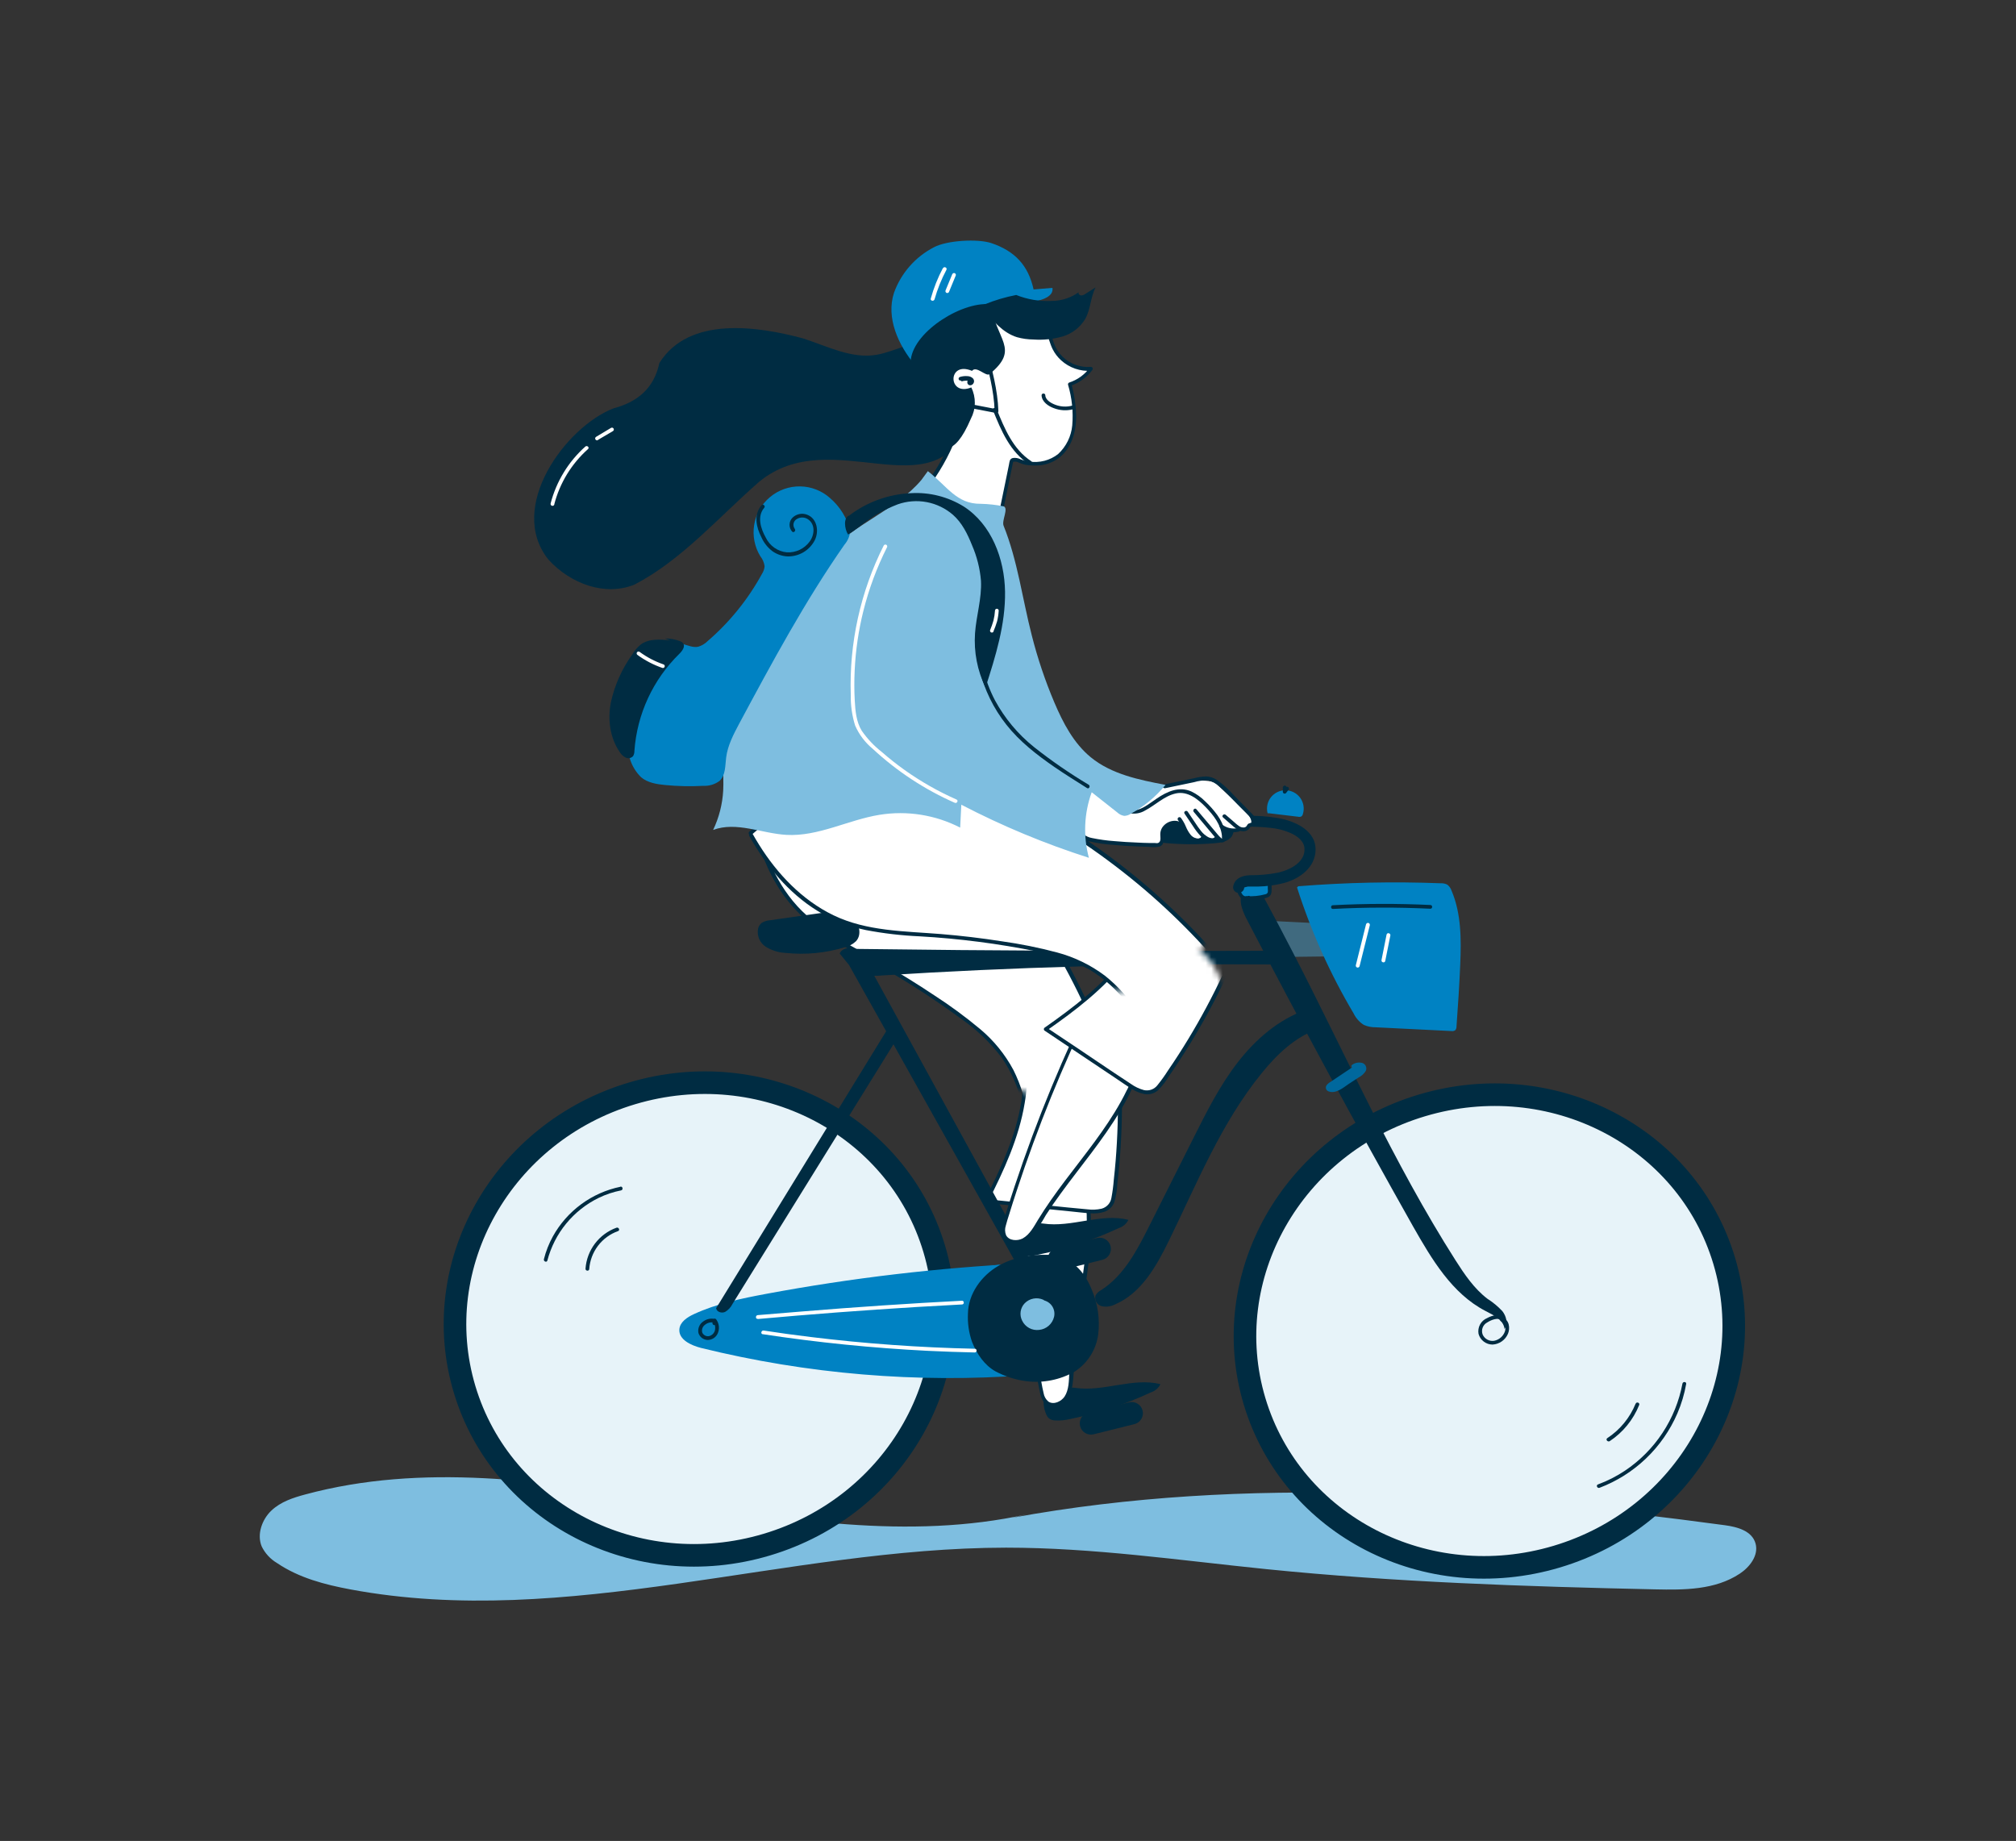 <svg width="357" height="326" viewBox="0 0 357 326" fill="none" xmlns="http://www.w3.org/2000/svg">
<rect x="0" y="0" width="357" height="326" fill="#333333" stroke="none"/>
<g clip-path="url(#clip0_243_247)">
<mask id="mask0_243_247" style="mask-type:luminance" maskUnits="userSpaceOnUse" x="0" y="0" width="357" height="326">
<path d="M357 0H0V326H357V0Z" fill="white"/>
</mask>
<g mask="url(#mask0_243_247)">
<path d="M181.88 268.158C139.863 277.408 95.647 253.43 54.04 264.649C51.899 265.224 49.705 265.938 48.054 267.504C46.402 269.069 45.444 271.712 46.349 273.866C46.948 275.081 47.887 276.096 49.051 276.787C52.95 279.43 57.542 280.619 62.081 281.465C100.404 288.608 139.269 274.104 178.16 274.065C193.555 274.065 208.858 276.305 224.187 277.864C247.088 280.19 270.101 280.95 293.095 281.452C298.242 281.564 303.713 281.571 308.087 278.67C309.832 277.52 311.457 275.446 310.882 273.344C310.261 271.078 307.638 270.391 305.451 270.094C263.56 264.444 220.876 261.134 179.25 268.772" fill="#7EBEE0"/>
<path d="M202.333 249.783C202.598 250.847 201.95 251.925 200.886 252.19L193.672 253.989C192.609 254.254 191.531 253.606 191.265 252.543C191 251.479 191.648 250.401 192.712 250.136L199.926 248.337C200.989 248.072 202.068 248.72 202.333 249.783Z" fill="#002C42"/>
<mask id="mask1_243_247" style="mask-type:luminance" maskUnits="userSpaceOnUse" x="164" y="188" width="64" height="89">
<path d="M178.777 188.342C170.277 189.342 168.527 194.592 165.402 206.717C161.607 221.443 179.143 271.256 179.143 271.256L227.643 276.256L195.902 199.967C195.902 199.967 187.277 187.342 178.777 188.342Z" fill="white"/>
</mask>
<g mask="url(#mask1_243_247)">
<path d="M185.572 247.18L184.957 246.863C184.66 248.068 184.772 249.337 185.274 250.471C185.38 250.739 185.545 250.982 185.757 251.179C186.052 251.393 186.403 251.517 186.768 251.535C187.703 251.592 188.641 251.504 189.549 251.277C194.476 250.271 199.267 248.688 203.822 246.559C204.183 246.441 204.517 246.253 204.804 246.004C205.091 245.756 205.325 245.452 205.494 245.112C200.585 243.89 195.43 246.513 190.421 245.773C190.175 245.72 189.921 245.72 189.675 245.773C189.462 245.86 189.267 245.985 189.1 246.143C188.583 246.546 187.99 246.839 187.356 247.004C186.722 247.168 186.06 247.201 185.413 247.101" fill="#002C42"/>
</g>
<mask id="mask2_243_247" style="mask-type:luminance" maskUnits="userSpaceOnUse" x="170" y="187" width="49" height="98">
<path d="M192.162 187.581C183.669 186.529 180.719 191.211 174.797 202.243C167.606 215.642 172.778 268.198 172.778 268.198L218.693 284.601L206.027 202.949C206.027 202.949 200.656 188.633 192.162 187.581Z" fill="white"/>
</mask>
<g mask="url(#mask2_243_247)">
<path d="M179.975 211.899C180.684 223.413 182.16 234.865 184.395 246.182C184.461 247.012 184.816 247.792 185.398 248.387C186.455 249.238 188.146 248.585 188.87 247.436C189.594 246.286 189.637 244.862 189.704 243.503C190.211 233.75 193.358 224.16 192.754 214.413C192.699 213.719 192.579 212.874 191.974 212.487C191.571 212.285 191.12 212.201 190.672 212.243L181.881 212.279L179.695 212.287" fill="white"/>
<path d="M179.673 211.934C180.059 218.166 180.665 224.374 181.495 230.56C181.909 233.641 182.378 236.714 182.901 239.782C183.16 241.307 183.437 242.839 183.723 244.365C183.867 245.081 183.998 245.827 184.154 246.553C184.249 247.152 184.47 247.727 184.803 248.235C185.125 248.657 185.582 248.957 186.097 249.083C186.613 249.209 187.158 249.156 187.639 248.931C188.189 248.679 188.67 248.298 189.043 247.82C189.414 247.343 189.664 246.783 189.773 246.188C190.025 244.706 190.165 243.208 190.191 241.706C190.315 240.178 190.498 238.658 190.713 237.14C191.553 231.161 192.857 225.228 193.136 219.18C193.208 217.681 193.201 216.178 193.117 214.679C193.052 213.554 192.832 212.256 191.524 212.016C190.762 211.928 189.992 211.913 189.228 211.97L186.873 211.979L182.104 212.006L179.673 211.934C179.252 211.933 179.265 212.596 179.688 212.619L188.703 212.585C189.431 212.586 190.158 212.566 190.882 212.581C191.207 212.544 191.532 212.633 191.793 212.83C192.054 213.026 192.229 213.315 192.283 213.637C192.402 214.274 192.455 214.92 192.442 215.568C192.471 216.255 192.475 216.992 192.464 217.703C192.371 223.436 191.225 229.081 190.331 234.726C189.894 237.51 189.521 240.31 189.354 243.126C189.278 244.522 189.304 246.107 188.51 247.321C187.935 248.166 186.586 248.842 185.644 248.189C185.194 247.809 184.896 247.28 184.804 246.698C184.633 246.037 184.525 245.364 184.397 244.693C184.116 243.263 183.852 241.791 183.602 240.341C183.093 237.437 182.639 234.527 182.237 231.613C181.427 225.795 180.817 219.955 180.407 214.095C180.356 213.362 180.313 212.624 180.268 211.891C180.243 211.464 179.585 211.485 179.585 211.9L179.673 211.934Z" fill="#002C42"/>
<path d="M151.503 125.891C149.783 133.463 149.912 141.739 153.558 148.592C156.067 153.29 160.039 157.039 163.749 160.887C167.535 164.829 171.102 168.975 174.433 173.309C176.861 176.476 179.193 179.809 180.435 183.624C183.621 193.249 179.238 203.659 174.663 212.721L192.347 214.491C193.893 214.645 195.758 214.646 196.659 213.411C197.031 212.792 197.247 212.09 197.288 211.368C199.649 193.341 197.918 175.013 192.228 157.745C191.099 154.332 189.809 150.962 188.537 147.602L183.153 133.486C182.721 132.085 182.013 130.785 181.07 129.662C179.387 127.923 176.8 127.514 174.399 127.238C166.85 126.354 159.266 125.843 151.644 125.708" fill="white"/>
<path d="M151.183 125.811C149.852 131.71 149.557 137.992 151.29 143.858C152.168 146.825 153.555 149.615 155.391 152.104C157.331 154.65 159.452 157.052 161.739 159.292C166.679 164.26 171.258 169.576 175.44 175.196C177.446 177.768 179.037 180.637 180.159 183.7C181.081 186.599 181.417 189.653 181.148 192.684C180.658 198.931 178.159 204.877 175.431 210.453C175.09 211.152 174.744 211.842 174.39 212.537C174.362 212.587 174.349 212.645 174.351 212.703C174.352 212.76 174.368 212.816 174.398 212.866C174.428 212.914 174.47 212.956 174.52 212.984C174.571 213.012 174.628 213.025 174.686 213.025L189.585 214.52C190.741 214.634 191.894 214.786 193.048 214.852C193.887 214.935 194.733 214.85 195.538 214.6C195.938 214.468 196.305 214.248 196.611 213.958C196.917 213.669 197.155 213.317 197.31 212.925C197.63 211.863 197.815 210.765 197.858 209.658C199.935 191.92 198.069 173.942 192.395 157.009C190.812 152.369 189.041 147.827 187.303 143.264L184.563 136.259C184.161 135.126 183.702 133.973 183.254 132.83C182.923 131.898 182.483 131.009 181.943 130.181C180.727 128.455 178.808 127.624 176.791 127.218C174.55 126.835 172.291 126.568 170.022 126.415C165.106 125.936 160.177 125.615 155.237 125.452C154.044 125.41 152.846 125.382 151.655 125.355C151.227 125.353 151.249 126.011 151.665 126.038C156.501 126.126 161.325 126.364 166.137 126.75C168.547 126.946 170.951 127.176 173.349 127.442C175.382 127.668 177.564 127.842 179.404 128.83C181.333 129.868 182.144 131.774 182.89 133.726C183.755 136.007 184.622 138.282 185.49 140.554C187.196 145.054 188.952 149.52 190.577 154.047C193.598 162.343 195.72 170.939 196.905 179.688C198.048 188.268 198.268 196.945 197.561 205.571C197.47 206.692 197.36 207.808 197.235 208.926C197.154 209.999 197.013 211.066 196.813 212.123C196.738 212.577 196.535 213 196.226 213.341C195.916 213.681 195.514 213.924 195.07 214.041C194.244 214.226 193.391 214.264 192.553 214.153C187.778 213.731 183.016 213.176 178.243 212.721L174.644 212.362L174.94 212.849C177.76 207.309 180.439 201.517 181.456 195.337C181.984 192.375 181.998 189.343 181.497 186.374C180.883 183.279 179.68 180.33 177.952 177.689C176.113 174.878 174.103 172.182 171.937 169.615C169.659 166.826 167.283 164.122 164.809 161.506C160.381 156.836 155.368 152.391 152.88 146.338C150.541 140.642 150.359 134.25 151.41 128.242C151.54 127.492 151.691 126.738 151.86 125.991C151.881 125.906 151.867 125.817 151.822 125.742C151.776 125.667 151.703 125.613 151.618 125.592C151.532 125.571 151.442 125.585 151.367 125.631C151.292 125.676 151.239 125.749 151.219 125.834L151.183 125.811Z" fill="#002C42"/>
</g>
<mask id="mask3_243_247" style="mask-type:luminance" maskUnits="userSpaceOnUse" x="112" y="128" width="92" height="67">
<path d="M139.987 128.387C139.987 128.387 113.587 135.377 112.346 148.968C111.105 162.558 158.519 180.921 163.943 183.872C169.367 186.823 182.89 198.461 195.368 193.254C207.846 188.047 201.321 167.252 201.321 167.252L175.627 129.894L139.987 128.387Z" fill="white"/>
</mask>
<g mask="url(#mask3_243_247)">
<path d="M133.105 140.39C133.672 148.135 136.212 156.013 141.701 161.502C145.473 165.262 150.367 167.687 155.039 170.284C159.812 172.948 164.434 175.872 168.885 179.043C172.132 181.363 175.337 183.869 177.639 187.156C183.497 195.43 182.346 206.666 180.618 216.669L198.047 213.197C199.571 212.893 201.354 212.349 201.855 210.905C202.03 210.204 202.032 209.47 201.861 208.767C198.853 190.836 191.844 173.813 181.358 158.96C179.281 156.026 177.064 153.18 174.866 150.337L165.593 138.41C164.771 137.196 163.714 136.159 162.484 135.361C160.367 134.19 157.773 134.554 155.396 134.991C147.918 136.35 140.515 138.078 133.186 140.174" fill="white"/>
<path d="M132.776 140.408C133.226 146.438 134.779 152.532 138.149 157.637C139.855 160.217 141.997 162.481 144.481 164.325C147.079 166.193 149.81 167.871 152.651 169.345C158.827 172.653 164.759 176.4 170.4 180.554C173.069 182.428 175.43 184.706 177.397 187.308C179.125 189.811 180.339 192.635 180.967 195.611C182.323 201.73 181.67 208.146 180.69 214.276C180.568 215.044 180.438 215.805 180.303 216.573C180.291 216.629 180.295 216.688 180.313 216.743C180.332 216.797 180.363 216.847 180.407 216.885C180.45 216.923 180.501 216.951 180.558 216.963C180.615 216.975 180.673 216.97 180.728 216.953L195.414 214.031C196.553 213.802 197.7 213.611 198.823 213.337C199.65 213.172 200.435 212.843 201.131 212.368C201.475 212.126 201.762 211.808 201.97 211.442C202.178 211.076 202.303 210.669 202.336 210.25C202.332 209.14 202.188 208.036 201.907 206.964C198.712 189.394 191.676 172.745 181.304 158.208C178.434 154.232 175.414 150.405 172.418 146.549L167.752 140.65C167.036 139.684 166.261 138.716 165.499 137.753C164.91 136.959 164.23 136.237 163.471 135.602C161.804 134.306 159.725 134.072 157.678 134.273C155.423 134.562 153.184 134.966 150.97 135.483C146.128 136.461 141.321 137.593 136.548 138.88C135.395 139.189 134.241 139.512 133.094 139.834C132.684 139.957 132.898 140.58 133.303 140.484C137.954 139.156 142.637 137.975 147.352 136.938C149.714 136.422 152.081 135.939 154.452 135.493C156.462 135.116 158.6 134.644 160.648 135.052C162.796 135.482 164.129 137.067 165.412 138.716C166.906 140.645 168.4 142.568 169.894 144.487C172.839 148.292 175.823 152.051 178.7 155.906C184.012 162.958 188.552 170.559 192.241 178.58C195.84 186.452 198.585 194.686 200.428 203.143C200.669 204.242 200.889 205.341 201.096 206.447C201.333 207.496 201.509 208.558 201.626 209.627C201.688 210.084 201.617 210.547 201.421 210.964C201.224 211.38 200.911 211.73 200.52 211.971C199.784 212.389 198.98 212.674 198.145 212.813C193.456 213.805 188.739 214.665 184.042 215.624L180.495 216.331L180.92 216.711C181.998 210.589 182.869 204.266 182.037 198.059C181.676 195.072 180.804 192.168 179.458 189.475C177.967 186.694 175.955 184.225 173.531 182.204C170.951 180.053 168.241 178.062 165.42 176.24C162.426 174.237 159.364 172.346 156.234 170.566C150.635 167.393 144.542 164.606 140.394 159.544C136.494 154.78 134.453 148.72 133.703 142.666C133.608 141.911 133.532 141.146 133.476 140.382C133.471 140.295 133.432 140.214 133.367 140.155C133.301 140.097 133.215 140.066 133.128 140.071C133.04 140.076 132.958 140.116 132.899 140.181C132.841 140.247 132.812 140.331 132.817 140.419L132.776 140.408Z" fill="#002C42"/>
</g>
<path d="M135.785 273.531C158.754 266.669 172.029 243.218 165.436 221.152C158.844 199.085 134.88 186.76 111.912 193.622C88.943 200.484 75.669 223.935 82.261 246C88.854 268.067 112.817 280.393 135.785 273.531Z" fill="#E7F3F9"/>
<path d="M135.785 273.531C158.754 266.669 172.029 243.218 165.436 221.152C158.844 199.085 134.881 186.761 111.913 193.623C88.944 200.485 75.669 223.936 82.262 246.001C88.854 268.068 112.817 280.393 135.785 273.531Z" stroke="#002C42" stroke-width="4" stroke-miterlimit="10"/>
<path d="M109.879 210.156C107.368 210.671 104.998 211.724 102.932 213.242C100.865 214.76 99.15 216.706 97.906 218.947C97.206 220.217 96.672 221.572 96.317 222.978C96.213 223.387 96.829 223.63 96.931 223.214C97.558 220.821 98.693 218.591 100.261 216.679C101.828 214.765 103.791 213.212 106.013 212.127C107.271 211.517 108.604 211.071 109.976 210.801C110.396 210.719 110.297 210.068 109.865 210.126L109.879 210.156Z" fill="#002C42"/>
<path d="M109.172 217.407C107.653 217.957 106.327 218.935 105.353 220.222C104.379 221.51 103.8 223.054 103.685 224.664C103.66 225.089 104.319 225.152 104.345 224.727C104.45 223.233 104.988 221.802 105.893 220.608C106.799 219.415 108.033 218.512 109.445 218.009C109.846 217.87 109.567 217.272 109.172 217.407Z" fill="#002C42"/>
<path d="M275.678 275.657C298.647 268.795 311.923 245.345 305.329 223.278C298.737 201.212 274.774 188.887 251.806 195.749C228.837 202.611 215.562 226.062 222.155 248.127C228.747 270.193 252.711 282.52 275.678 275.657Z" fill="#E7F3F9"/>
<path d="M275.678 275.657C298.647 268.795 311.923 245.345 305.329 223.278C298.737 201.212 274.774 188.887 251.806 195.749C228.837 202.611 215.562 226.062 222.155 248.127C228.747 270.193 252.711 282.52 275.678 275.657Z" stroke="#002C42" stroke-width="4" stroke-miterlimit="10"/>
<path d="M289.647 248.551C288.636 251.055 286.884 253.192 284.625 254.674C284.268 254.91 284.692 255.414 285.054 255.205C287.405 253.649 289.226 251.413 290.274 248.796C290.431 248.405 289.809 248.172 289.655 248.568L289.647 248.551Z" fill="#002C42"/>
<path d="M297.936 245.008C297.351 248.129 296.148 251.102 294.397 253.752C292.647 256.403 290.384 258.677 287.743 260.442C286.254 261.436 284.654 262.25 282.973 262.867C282.574 263.011 282.847 263.613 283.246 263.468C286.306 262.307 289.101 260.544 291.468 258.283C293.834 256.024 295.724 253.312 297.026 250.31C297.751 248.633 298.277 246.878 298.592 245.079C298.662 244.656 298.019 244.614 297.936 245.008Z" fill="#002C42"/>
<path d="M147.257 161.416L136.315 162.969C135.821 163.004 135.341 163.153 134.915 163.405C134.591 163.656 134.358 164.007 134.254 164.403C134.122 165.019 134.182 165.661 134.424 166.243C134.666 166.824 135.079 167.319 135.608 167.66C136.684 168.324 137.913 168.7 139.176 168.751C142.663 169.111 146.188 168.774 149.543 167.759C150.312 167.587 151.019 167.21 151.592 166.669C152.794 165.348 152.034 163.042 150.534 162.044C149.035 161.046 147.132 161.033 145.341 161.099" fill="#002C42"/>
<path d="M151.543 168.036C176.218 168.366 200.891 168.477 225.566 168.366C225.471 169.187 225.661 170.01 226.126 170.791C202.746 170.608 179.372 171.259 156.144 172.741C155.171 172.857 154.156 172.819 153.22 172.629C152.585 172.414 152.061 172.108 151.701 171.746C151.343 171.383 151.162 170.974 151.176 170.56C151.212 169.737 151.153 168.915 150.996 168.097" fill="#002C42"/>
<path d="M150.336 170.866L179.467 222.873C180.398 224.538 182.077 226.474 183.814 225.681C173.771 207.374 163.733 189.064 153.699 170.748C153.245 169.72 152.519 168.834 151.598 168.19C150.62 167.635 149.14 167.82 148.69 168.851" fill="#002C42"/>
<path d="M181.45 223.725C166.1 224.499 150.818 226.3 135.708 229.117C131.333 229.929 126.933 230.841 122.896 232.704C121.706 233.253 120.41 234.092 120.305 235.394C120.159 237.224 122.353 238.235 124.137 238.697C142.959 243.334 162.397 244.964 181.728 243.527C183.347 243.408 185.032 243.237 186.406 242.351C188.686 240.878 189.379 237.786 189.009 235.083C188.124 228.562 181.549 223.368 175.001 224.029" fill="#0082C3"/>
<path d="M231.27 178.833C226.387 180.531 222.317 184.073 219.159 188.156C216.001 192.24 213.667 196.891 211.348 201.51L203.518 217.097C201.371 221.372 199.052 225.838 195.041 228.428C194.613 228.643 194.255 228.972 194.005 229.38C193.945 229.576 193.925 229.783 193.947 229.987C193.969 230.191 194.032 230.388 194.132 230.568C194.232 230.747 194.367 230.905 194.528 231.031C194.69 231.157 194.876 231.249 195.074 231.303C195.894 231.483 196.751 231.366 197.492 230.972C202.117 228.99 204.807 224.186 207.02 219.654C211.982 209.498 216.272 198.841 223.414 190.053C226.09 186.749 229.275 183.677 233.279 182.269C233.325 181.608 233.184 180.948 232.872 180.363C232.56 179.779 232.09 179.295 231.515 178.966" fill="#002C42"/>
<path d="M157.723 181.324L126.813 231.66C126.906 232.321 127.785 232.605 128.399 232.321C128.973 231.989 129.433 231.491 129.721 230.893L158.251 184.874C158.761 184.211 159.056 183.409 159.097 182.574C159.051 181.748 158.251 180.916 157.459 181.173" fill="#002C42"/>
<path d="M189.379 223.922C189.379 222.832 187.991 222.377 186.908 222.285C183.432 221.987 179.798 222.429 176.785 224.173C173.772 225.918 171.466 229.123 171.407 232.612C171.319 234.329 171.57 236.046 172.147 237.666C172.999 239.78 174.321 241.757 176.309 242.86C178.012 243.761 179.863 244.347 181.774 244.591C184.723 244.952 187.711 244.357 190.297 242.893C191.433 242.163 192.396 241.194 193.117 240.052C193.839 238.911 194.301 237.625 194.473 236.286C194.795 233.607 194.405 230.89 193.343 228.41C192.279 225.727 190.238 222.958 187.357 222.858" fill="#002C42"/>
<path d="M126.827 234.322V233.886C126.825 233.814 126.801 233.744 126.757 233.687C126.713 233.63 126.651 233.589 126.581 233.569C126.232 233.491 125.87 233.489 125.52 233.563C125.17 233.637 124.84 233.786 124.553 233.998C124.219 234.213 123.957 234.523 123.802 234.889C123.646 235.254 123.604 235.657 123.681 236.047C123.788 236.396 124.002 236.703 124.292 236.926C124.582 237.148 124.935 237.275 125.3 237.289C125.666 237.288 126.024 237.187 126.335 236.996C126.647 236.805 126.898 236.531 127.064 236.205C127.26 235.801 127.343 235.35 127.303 234.902C127.264 234.454 127.103 234.025 126.839 233.662C126.794 233.588 126.723 233.534 126.639 233.512C126.555 233.49 126.466 233.501 126.391 233.543C126.315 233.588 126.26 233.661 126.238 233.746C126.216 233.832 126.228 233.922 126.272 233.998C126.446 234.233 126.563 234.505 126.617 234.792C126.671 235.079 126.658 235.375 126.581 235.657C126.505 235.897 126.367 236.112 126.18 236.281C125.993 236.449 125.765 236.564 125.518 236.615C125.289 236.648 125.054 236.607 124.849 236.499C124.644 236.391 124.478 236.221 124.374 236.014C124.292 235.766 124.291 235.499 124.369 235.249C124.447 235 124.601 234.782 124.81 234.626C125.027 234.438 125.283 234.302 125.561 234.23C125.838 234.157 126.13 234.151 126.41 234.21L126.165 233.886V234.322C126.165 234.41 126.2 234.494 126.262 234.556C126.324 234.618 126.408 234.653 126.495 234.653C126.583 234.653 126.668 234.618 126.73 234.556C126.792 234.494 126.827 234.41 126.827 234.322Z" fill="#002C42"/>
<path d="M266.481 233.417C265.714 232.492 264.228 232.928 263.336 233.417C262.806 233.641 262.368 234.039 262.093 234.544C261.819 235.049 261.723 235.632 261.822 236.199C261.97 236.745 262.294 237.227 262.743 237.57C263.192 237.914 263.741 238.101 264.307 238.102C264.892 238.069 265.456 237.875 265.937 237.54C266.418 237.205 266.796 236.743 267.029 236.205C267.459 235.221 267.274 233.688 266.071 233.358C265.983 233.334 265.89 233.346 265.811 233.391C265.733 233.436 265.675 233.511 265.651 233.599C265.628 233.686 265.64 233.78 265.685 233.858C265.73 233.937 265.805 233.995 265.893 234.018C266.619 234.216 266.685 235.188 266.494 235.782C266.347 236.202 266.093 236.575 265.757 236.865C265.421 237.155 265.014 237.351 264.578 237.434C264.164 237.497 263.741 237.422 263.374 237.22C263.007 237.018 262.717 236.701 262.549 236.318C262.402 235.922 262.404 235.485 262.557 235.091C262.709 234.696 263 234.371 263.375 234.177C264.036 233.754 265.39 233.159 266.018 233.913C266.289 234.243 266.758 233.774 266.487 233.45L266.481 233.417Z" fill="#002C42"/>
<path d="M225.607 163.108C228.334 163.244 231.063 163.38 233.794 163.512L236.694 168.923C236.747 169.022 236.8 169.148 236.74 169.24C236.681 169.333 236.549 169.353 236.437 169.353L227.906 169.458L225.059 164.707C224.86 164.442 224.751 164.12 224.748 163.788C224.788 163.458 225.144 163.128 225.409 163.306" fill="#406A7F"/>
<path d="M134.181 233.577C143.55 232.731 152.932 232.021 162.327 231.448C164.997 231.289 167.673 231.14 170.355 230.999C170.778 230.999 170.778 230.338 170.355 230.338C160.96 230.827 151.574 231.457 142.196 232.228C139.517 232.444 136.846 232.664 134.181 232.888C133.765 232.928 133.758 233.59 134.181 233.55V233.577Z" fill="white"/>
<path d="M135.033 236.258C144.734 237.734 154.503 238.72 164.304 239.212C167.07 239.344 169.841 239.441 172.616 239.502C173.039 239.502 173.039 238.842 172.616 238.842C162.896 238.636 153.193 237.942 143.543 236.76C140.768 236.426 137.998 236.045 135.231 235.617C134.815 235.558 134.637 236.192 135.059 236.278L135.033 236.258Z" fill="white"/>
<path d="M220.354 157.605C219.112 158.926 219.898 161.094 220.737 162.712C230.265 181.037 240.097 199.193 250.233 217.183C253.536 222.984 257.124 229.076 263.038 232.142C264.485 232.888 266.269 233.734 266.427 235.353C267.088 234.408 266.744 233.068 266.037 232.176C265.252 231.338 264.364 230.603 263.394 229.989C261.042 228.192 259.344 225.681 257.752 223.183C246.737 205.892 238.425 187.028 229.023 168.798C227.345 165.534 225.629 162.287 223.876 159.058C223.551 158.27 222.978 157.608 222.244 157.175C221.471 156.825 220.327 157.241 220.261 158.081" fill="#002C42"/>
<path d="M240.362 188.804L235.525 192.042C235.287 192.2 235.016 192.458 235.122 192.702C235.161 192.771 235.213 192.832 235.277 192.878C235.34 192.925 235.414 192.957 235.491 192.973C236.251 193.185 237.024 192.729 237.685 192.312L240.784 190.284C241.233 189.993 241.748 189.544 241.603 189.022C241.534 188.846 241.41 188.697 241.249 188.597C241.088 188.497 240.9 188.451 240.711 188.467C240.334 188.507 239.971 188.632 239.648 188.83" fill="#00689D"/>
<path d="M240.196 188.52L236.542 190.965L235.683 191.546C235.402 191.697 235.151 191.899 234.943 192.141C234.867 192.234 234.816 192.345 234.795 192.463C234.773 192.582 234.782 192.704 234.82 192.818C234.858 192.932 234.925 193.034 235.013 193.116C235.102 193.197 235.21 193.255 235.326 193.284C236.569 193.72 237.857 192.623 238.815 191.962L240.573 190.814C241.094 190.553 241.535 190.155 241.848 189.663C241.908 189.539 241.942 189.404 241.95 189.266C241.957 189.128 241.936 188.991 241.89 188.861C241.843 188.731 241.771 188.611 241.677 188.51C241.584 188.408 241.471 188.326 241.346 188.269C241.035 188.164 240.703 188.134 240.378 188.182C240.053 188.229 239.744 188.351 239.476 188.54C239.099 188.738 239.436 189.307 239.813 189.115C240.189 188.924 241.095 188.455 241.286 189.115C241.438 189.624 240.507 190.079 240.189 190.284L238.584 191.335C238.042 191.691 237.5 192.081 236.925 192.392C236.652 192.556 236.349 192.665 236.033 192.71C235.885 192.74 235.732 192.74 235.584 192.71C235.425 192.657 235.419 192.63 235.525 192.497C235.736 192.301 235.974 192.135 236.232 192.003L237.09 191.428L240.526 189.122C240.883 188.891 240.526 188.315 240.196 188.553V188.52Z" fill="#00689D"/>
<path d="M229.902 156.943C238.299 156.268 246.729 156.092 255.147 156.415C255.54 156.395 255.932 156.478 256.284 156.653C256.635 156.919 256.898 157.285 257.037 157.703C258.782 161.78 258.768 166.373 258.583 170.806C258.431 174.46 258.187 178.114 257.923 181.761C257.936 181.999 257.864 182.234 257.718 182.422C257.616 182.496 257.501 182.548 257.378 182.575C257.256 182.602 257.128 182.604 257.004 182.581L243.657 181.92C242.919 181.934 242.187 181.79 241.51 181.497C240.728 180.998 240.101 180.291 239.699 179.455C235.529 172.424 232.169 164.942 229.684 157.155" fill="#0082C3"/>
<path d="M221.094 158.958C220.839 159.07 220.552 159.085 220.287 159C220.022 158.914 219.797 158.735 219.654 158.496C219.39 158.007 219.251 157.46 219.251 156.903C219.222 156.741 219.24 156.573 219.304 156.421C219.43 156.246 219.619 156.128 219.831 156.091C221.354 155.629 222.96 155.503 224.537 155.721C224.604 155.721 224.669 155.744 224.721 155.787C224.752 155.823 224.777 155.865 224.79 155.91C224.804 155.956 224.807 156.004 224.8 156.051V157.677C224.816 157.875 224.785 158.074 224.708 158.258C224.609 158.397 224.481 158.513 224.333 158.597C224.185 158.682 224.02 158.733 223.85 158.747C222.794 158.98 221.712 159.069 220.632 159.011" fill="#0082C3"/>
<path d="M220.943 158.674C220.783 158.739 220.606 158.749 220.44 158.702C220.273 158.656 220.127 158.555 220.024 158.417C219.772 158.07 219.632 157.655 219.621 157.227C219.588 157.026 219.588 156.821 219.621 156.619C219.681 156.441 219.998 156.395 220.156 156.348C220.621 156.22 221.093 156.12 221.57 156.051C222.07 155.989 222.574 155.962 223.077 155.972H223.804C224.055 155.965 224.306 155.992 224.55 156.051C224.55 156.051 224.504 155.952 224.504 156.018C224.501 156.082 224.501 156.146 224.504 156.21V157.353C224.534 157.572 224.534 157.794 224.504 158.014C224.471 158.102 224.415 158.181 224.342 158.241C224.269 158.301 224.181 158.341 224.088 158.357C222.981 158.663 221.83 158.772 220.685 158.681C220.262 158.681 220.262 159.342 220.685 159.342C221.386 159.377 222.089 159.353 222.786 159.269C223.412 159.243 224.027 159.104 224.603 158.859C225.152 158.555 225.185 158.02 225.178 157.458V156.481C225.227 156.186 225.184 155.883 225.053 155.615C224.881 155.39 224.59 155.39 224.332 155.357C224.075 155.324 223.672 155.298 223.295 155.291C222.631 155.279 221.968 155.325 221.313 155.43C220.689 155.498 220.078 155.651 219.496 155.886C218.921 156.163 218.954 156.725 219.013 157.273C219.026 157.926 219.286 158.549 219.74 159.018C219.95 159.211 220.212 159.336 220.494 159.378C220.776 159.419 221.063 159.374 221.319 159.249C221.696 159.044 221.359 158.476 220.989 158.674H220.943Z" fill="#002C42"/>
<path d="M205.977 145.93L215.809 146.214L220.645 146.359C222.132 146.405 223.632 146.425 225.112 146.617C226.446 146.754 227.745 147.126 228.951 147.714C229.916 148.209 230.86 149.035 230.986 150.053C231.29 152.616 228.535 154.018 226.361 154.52C224.742 154.842 223.095 154.997 221.445 154.983C220.018 155.016 218.544 155.525 218.359 157.124C218.359 157.386 218.464 157.638 218.649 157.824C218.835 158.01 219.087 158.115 219.35 158.115C219.611 158.108 219.859 158.001 220.044 157.817C220.228 157.632 220.335 157.384 220.341 157.124C220.341 157.163 220.341 157.309 220.341 157.124C220.341 157.084 220.295 157.295 220.256 157.275C220.216 157.256 220.381 157.15 220.374 157.157C220.255 157.249 220.368 157.163 220.374 157.157C220.493 157.064 220.559 157.057 220.46 157.104C220.361 157.15 220.507 157.104 220.52 157.104C220.659 157.064 220.804 157.024 220.949 156.998C221.095 156.972 220.824 156.998 220.996 156.998H221.2H221.551H222.7C224.316 156.97 225.922 156.749 227.484 156.337C230.226 155.564 232.935 153.581 232.968 150.469C233.008 147.251 229.724 145.612 227.021 145.005C225.499 144.692 223.951 144.517 222.396 144.483C220.744 144.423 219.093 144.383 217.447 144.337L205.977 144C204.702 143.961 204.702 145.943 205.977 145.982V145.93Z" fill="#002C42"/>
<path d="M184.912 229.862C184.512 229.678 184.078 229.577 183.637 229.565C183.196 229.554 182.758 229.633 182.348 229.797C181.939 229.961 181.567 230.206 181.256 230.518C180.945 230.831 180.701 231.203 180.538 231.613C180.332 232.286 180.345 233.007 180.577 233.671C180.809 234.336 181.246 234.909 181.827 235.307C182.427 235.684 183.127 235.87 183.836 235.839C184.544 235.809 185.226 235.563 185.791 235.135C186.224 234.805 186.567 234.371 186.789 233.873C187.011 233.375 187.104 232.83 187.06 232.287C186.996 231.747 186.774 231.237 186.422 230.823C186.069 230.409 185.601 230.109 185.077 229.961" fill="#7EBEE0"/>
<path d="M185.077 229.578C184.469 229.29 183.792 229.18 183.123 229.259C182.455 229.339 181.822 229.606 181.298 230.028C180.753 230.461 180.358 231.055 180.171 231.726C179.983 232.396 180.012 233.109 180.254 233.762C180.497 234.465 180.954 235.074 181.561 235.505C182.167 235.937 182.893 236.168 183.637 236.167C184.408 236.176 185.163 235.947 185.798 235.511C186.433 235.074 186.918 234.452 187.185 233.729C187.335 233.327 187.401 232.899 187.378 232.472C187.355 232.044 187.245 231.625 187.053 231.241C186.862 230.858 186.593 230.519 186.265 230.244C185.936 229.969 185.554 229.765 185.143 229.644C185.056 229.621 184.963 229.635 184.885 229.681C184.807 229.727 184.75 229.802 184.727 229.89C184.704 229.977 184.717 230.069 184.763 230.147C184.809 230.225 184.884 230.283 184.972 230.306C185.568 230.481 186.076 230.877 186.389 231.414C186.702 231.951 186.798 232.588 186.657 233.193C186.511 233.806 186.179 234.358 185.705 234.772C185.231 235.187 184.64 235.442 184.014 235.505C183.402 235.583 182.782 235.467 182.241 235.171C181.7 234.876 181.266 234.417 181.001 233.861C180.749 233.363 180.658 232.798 180.741 232.246C180.824 231.695 181.076 231.184 181.463 230.782C181.885 230.353 182.428 230.065 183.019 229.957C183.61 229.848 184.22 229.923 184.767 230.173C185.143 230.358 185.48 229.791 185.097 229.599L185.077 229.578Z" fill="#002C42"/>
<path d="M224.761 144.02L229.902 144.635C230.083 144.677 230.274 144.659 230.444 144.582C230.589 144.47 230.689 144.311 230.728 144.132C230.873 143.652 230.904 143.144 230.82 142.649C230.735 142.154 230.537 141.684 230.242 141.278C229.946 140.873 229.56 140.541 229.114 140.31C228.669 140.078 228.176 139.953 227.673 139.944C227.171 139.935 226.674 140.042 226.221 140.258C225.767 140.473 225.369 140.791 225.059 141.185C224.749 141.58 224.534 142.042 224.432 142.534C224.33 143.026 224.343 143.534 224.471 144.02" fill="#0082C3"/>
<path d="M227.63 139.486L227.207 140.041L227.828 140.207V139.447C227.826 139.36 227.791 139.277 227.729 139.215C227.668 139.153 227.585 139.118 227.497 139.116C227.41 139.118 227.327 139.153 227.266 139.215C227.204 139.277 227.169 139.36 227.167 139.447V140.207C227.166 140.28 227.189 140.352 227.233 140.411C227.278 140.466 227.338 140.507 227.405 140.53C227.464 140.544 227.525 140.544 227.583 140.53C227.665 140.504 227.735 140.45 227.782 140.378L228.204 139.817C228.226 139.779 228.24 139.738 228.246 139.695C228.252 139.651 228.249 139.608 228.237 139.566C228.215 139.482 228.16 139.411 228.085 139.367C228.007 139.324 227.915 139.312 227.828 139.334L227.749 139.367C227.7 139.397 227.659 139.438 227.63 139.486Z" fill="#002C42"/>
<path d="M241.902 163.683L240.097 170.911C240.085 170.955 240.082 171 240.088 171.044C240.094 171.089 240.108 171.132 240.13 171.171C240.153 171.21 240.183 171.244 240.218 171.271C240.254 171.299 240.295 171.319 240.338 171.331C240.381 171.342 240.427 171.345 240.471 171.34C240.516 171.334 240.559 171.319 240.598 171.297C240.637 171.275 240.671 171.245 240.698 171.209C240.726 171.174 240.746 171.133 240.758 171.09L242.569 163.854C242.592 163.767 242.579 163.674 242.533 163.596C242.487 163.518 242.412 163.461 242.324 163.438C242.237 163.415 242.144 163.428 242.066 163.474C241.988 163.52 241.931 163.595 241.908 163.683H241.902Z" fill="white"/>
<path d="M245.541 165.487L244.642 170.008C244.556 170.424 245.19 170.603 245.302 170.186L246.209 165.666C246.288 165.25 245.654 165.071 245.548 165.487H245.541Z" fill="white"/>
<path d="M236.033 160.96C241.759 160.656 247.513 160.644 253.292 160.922C253.715 160.922 253.715 160.26 253.292 160.26C247.535 159.987 241.781 160.001 236.033 160.301C235.61 160.301 235.603 160.96 236.033 160.96Z" fill="#002C42"/>
<path d="M206.605 145.988C206.048 146.801 205.767 147.773 205.805 148.758C205.801 148.892 205.84 149.023 205.917 149.133C206.036 149.232 206.185 149.286 206.339 149.286C209.255 149.557 212.19 149.569 215.108 149.325C216.245 149.232 217.527 149.015 218.154 148.064C218.521 147.361 218.668 146.564 218.577 145.777C218.588 145.695 218.581 145.612 218.557 145.534C218.533 145.455 218.493 145.383 218.438 145.322C218.322 145.238 218.178 145.203 218.035 145.223H210.337C209.108 145.223 207.773 145.256 206.822 146.029" fill="#002C42"/>
<path d="M190.107 138.608C191.012 137.669 192.531 137.656 193.767 138.072C195.002 138.489 196.079 139.268 197.295 139.737C199.938 140.762 202.931 140.233 205.693 139.526C208.455 138.819 211.27 137.947 214.092 138.317C214.412 138.345 214.724 138.428 215.016 138.561C215.299 138.721 215.558 138.921 215.782 139.156L219.292 142.46C219.971 143.063 220.594 143.727 221.154 144.442C221.518 144.944 221.815 145.691 221.379 146.14C221.218 146.287 221.027 146.396 220.818 146.457C219.444 146.986 217.772 147.481 216.596 146.596C216.653 147.288 216.663 147.984 216.628 148.677C216.192 148.783 215.888 148.122 215.439 148.135C215.181 148.135 214.997 148.36 214.779 148.499C214.514 148.628 214.213 148.672 213.922 148.623C213.631 148.575 213.363 148.436 213.154 148.228C212.746 147.801 212.434 147.292 212.241 146.735C212.67 147.23 213.06 148.056 212.518 148.426C212.409 148.495 212.284 148.536 212.155 148.545C211.847 148.534 211.546 148.451 211.275 148.304C211.005 148.156 210.771 147.946 210.596 147.693C210.249 147.18 209.846 146.708 209.393 146.285C209.079 146.05 208.71 145.901 208.32 145.855C207.93 145.809 207.534 145.868 207.174 146.024C206.814 146.18 206.502 146.43 206.27 146.746C206.037 147.062 205.893 147.435 205.851 147.825C205.799 148.32 205.851 148.895 205.521 149.232C205.291 149.402 205.014 149.496 204.728 149.503C201.424 149.886 198.061 149.378 194.764 148.876C193.764 148.808 192.799 148.483 191.963 147.931C191.285 147.3 190.777 146.51 190.484 145.631C189.953 144.481 189.585 143.262 189.392 142.01C189.202 140.748 189.474 139.46 190.159 138.383" fill="white"/>
<path d="M197.671 142.698C198.373 143.335 199.221 143.789 200.141 144.019C201.053 144.181 201.994 144.005 202.785 143.524C204.622 142.565 206.148 140.96 208.223 140.504C210.298 140.048 212.121 141.488 213.509 142.929C214.896 144.369 216.198 146.021 216.383 148.017V148.34C216.383 148.499 216.469 148.591 216.324 148.466C216.124 148.305 215.939 148.128 215.769 147.937L214.507 146.437L211.864 143.305C211.586 142.982 211.124 143.451 211.395 143.775L213.912 146.781L215.174 148.281C215.425 148.672 215.796 148.97 216.231 149.133C217.368 149.404 216.998 147.732 216.892 147.151C216.634 146.137 216.186 145.182 215.57 144.336C214.94 143.472 214.23 142.669 213.449 141.938C212.732 141.207 211.894 140.605 210.972 140.16C208.798 139.196 206.676 140.16 204.852 141.403C203.808 142.103 202.718 143.021 201.489 143.385C200.26 143.748 198.998 143.028 198.093 142.268C197.769 141.997 197.3 142.46 197.63 142.737L197.671 142.698Z" fill="#002C42"/>
<path d="M215.208 148.228C215.135 148.426 214.844 148.447 214.666 148.44C214.399 148.423 214.139 148.346 213.906 148.216C213.424 147.941 213.001 147.573 212.664 147.132C212.282 146.646 211.924 146.141 211.593 145.619L210.33 143.742C210.092 143.391 209.525 143.743 209.763 144.08L211.263 146.306C211.648 146.921 212.091 147.498 212.584 148.03C213.044 148.526 213.635 148.881 214.289 149.054C214.585 149.154 214.907 149.142 215.194 149.02C215.482 148.898 215.714 148.675 215.848 148.393C216 147.997 215.36 147.826 215.188 148.222L215.208 148.228Z" fill="#002C42"/>
<path d="M212.994 148.043C212.882 148.204 212.728 148.33 212.548 148.407C212.368 148.484 212.17 148.509 211.976 148.479C211.742 148.447 211.516 148.367 211.313 148.246C211.11 148.124 210.933 147.963 210.794 147.772C210.463 147.339 210.192 146.863 209.988 146.358C209.757 145.803 209.457 145.279 209.096 144.799C209.034 144.738 208.951 144.704 208.864 144.704C208.778 144.704 208.695 144.738 208.633 144.799C208.572 144.862 208.538 144.946 208.538 145.033C208.538 145.121 208.572 145.205 208.633 145.268C209.446 146.285 209.631 147.706 210.662 148.572C210.87 148.762 211.113 148.91 211.379 149.006C211.644 149.103 211.926 149.146 212.208 149.133C212.472 149.12 212.73 149.044 212.96 148.912C213.189 148.78 213.385 148.595 213.529 148.373C213.754 148.01 213.179 147.713 212.961 148.036L212.994 148.043Z" fill="#002C42"/>
<path d="M209.4 146.662C209.436 146.412 209.436 146.159 209.4 145.909C209.334 145.711 209.089 145.606 208.91 145.527C208.55 145.373 208.157 145.316 207.768 145.361C207.367 145.404 206.981 145.535 206.638 145.747C206.295 145.958 206.003 146.243 205.785 146.583C205.571 146.942 205.461 147.354 205.468 147.772C205.468 148.162 205.594 148.77 205.33 149.094C205.066 149.417 204.729 149.285 204.445 149.279H203.401C202.74 149.279 202.079 149.239 201.418 149.206C200.051 149.153 198.689 149.075 197.327 148.949C195.995 148.853 194.671 148.669 193.363 148.4C192.826 148.306 192.322 148.08 191.896 147.74C191.468 147.284 191.232 146.681 191.235 146.055C191.142 144.721 191.164 143.38 191.301 142.05C191.381 141.297 191.5 140.545 191.652 139.798C191.711 139.527 191.751 139.005 192.075 138.906C192.398 138.807 192.801 139.032 193.066 139.137C194.279 139.623 195.315 140.468 196.032 141.561C196.264 141.918 196.838 141.561 196.601 141.231C195.965 140.255 195.101 139.45 194.083 138.885C193.27 138.442 191.777 137.709 191.229 138.885C191.01 139.476 190.872 140.095 190.819 140.723C190.713 141.384 190.628 142.09 190.581 142.77C190.424 144.145 190.46 145.535 190.687 146.9C190.819 147.427 191.101 147.906 191.498 148.277C191.896 148.649 192.392 148.898 192.927 148.994C194.252 149.304 195.6 149.505 196.957 149.596C198.424 149.741 199.892 149.828 201.366 149.887C202.086 149.92 202.813 149.939 203.533 149.966C204.155 150.066 204.791 150.04 205.403 149.887C206.559 149.372 205.806 147.905 206.281 147.033C206.405 146.81 206.573 146.613 206.774 146.456C206.976 146.299 207.206 146.184 207.453 146.118C207.7 146.052 207.957 146.037 208.21 146.072C208.462 146.108 208.705 146.195 208.923 146.326L208.759 146.042V146.702C208.759 146.789 208.794 146.874 208.856 146.936C208.918 146.998 209.002 147.033 209.09 147.033C209.177 147.033 209.261 146.998 209.323 146.936C209.385 146.874 209.42 146.789 209.42 146.702L209.4 146.662Z" fill="#002C42"/>
<path d="M206.308 139.585L211.461 138.508C212.275 138.258 213.129 138.16 213.979 138.219C214.67 138.381 215.309 138.719 215.83 139.202C217.032 140.22 218.103 141.403 219.2 142.506C219.788 143.101 220.369 143.696 220.97 144.284C221.251 144.53 221.49 144.82 221.677 145.143C221.717 145.216 221.856 145.486 221.809 145.585C221.763 145.684 221.499 145.704 221.42 145.73C221.017 145.856 221.187 146.498 221.597 146.392C222.007 146.286 222.477 146.095 222.47 145.566C222.398 145.003 222.125 144.484 221.703 144.105C220.632 143.002 219.536 141.918 218.459 140.801C217.561 139.771 216.544 138.853 215.427 138.066C214.89 137.728 214.275 137.534 213.642 137.499C212.927 137.511 212.217 137.611 211.527 137.796L206.136 138.919C205.719 139.005 205.891 139.645 206.308 139.579V139.585Z" fill="#002C42"/>
<path d="M221.095 145.856C220.903 145.968 220.862 146.12 220.743 146.292C220.653 146.406 220.529 146.488 220.388 146.523C220.203 146.551 220.014 146.54 219.834 146.49C219.654 146.44 219.486 146.352 219.343 146.233C218.959 145.968 218.617 145.631 218.267 145.334L217.051 144.29C216.727 144.019 216.258 144.482 216.582 144.759L217.903 145.909C218.294 146.284 218.719 146.622 219.172 146.92C219.564 147.169 220.037 147.259 220.493 147.171C220.711 147.125 220.912 147.025 221.08 146.88C221.159 146.813 221.229 146.735 221.286 146.649C221.319 146.603 221.371 146.451 221.411 146.424C221.774 146.206 221.444 145.631 221.08 145.856H221.095Z" fill="#002C42"/>
<path d="M219.231 146.642C218.755 146.743 218.264 146.745 217.788 146.645C217.313 146.545 216.863 146.345 216.469 146.061C216.394 146.017 216.304 146.006 216.22 146.028C216.136 146.05 216.064 146.105 216.02 146.18C215.975 146.255 215.962 146.345 215.983 146.43C216.004 146.516 216.058 146.589 216.132 146.636C216.603 146.958 217.136 147.18 217.696 147.287C218.257 147.394 218.833 147.383 219.39 147.257C219.806 147.164 219.627 146.53 219.211 146.596L219.231 146.642Z" fill="#002C42"/>
<path d="M166.108 61.249C162.708 59.502 158.881 62.218 155.175 62.836C150.781 63.576 146.493 61.305 142.193 59.922C134.221 57.787 122.034 55.904 116.769 64.272C115.781 68.896 112.741 71.233 108.629 72.315C100.142 75.632 89.698 89.849 97.124 99.106C101.083 103.437 107.213 105.638 112.387 103.507C120.761 99.145 127.29 91.544 134.452 85.299C147.33 74.753 165.377 90.843 171.572 74.851C171.997 73.38 170.017 72.208 169.485 70.767L165.866 60.913" fill="#002C42"/>
<path d="M98.152 89.311C99.129 85.528 101.21 82.12 104.13 79.523C104.445 79.235 103.953 78.798 103.644 79.086C100.645 81.765 98.509 85.273 97.502 89.167C97.484 89.255 97.501 89.348 97.55 89.424C97.599 89.5 97.677 89.554 97.766 89.573C97.854 89.592 97.947 89.575 98.023 89.525C98.099 89.476 98.152 89.399 98.172 89.31L98.152 89.311Z" fill="white"/>
<path d="M105.916 77.882L108.548 76.335C108.585 76.311 108.617 76.281 108.641 76.245C108.667 76.208 108.684 76.168 108.693 76.125C108.702 76.082 108.703 76.037 108.694 75.995C108.686 75.952 108.669 75.911 108.645 75.874C108.62 75.837 108.589 75.806 108.552 75.782C108.516 75.758 108.475 75.74 108.432 75.732C108.389 75.723 108.345 75.725 108.301 75.734C108.259 75.743 108.217 75.759 108.182 75.784L105.545 77.366C105.508 77.389 105.477 77.42 105.451 77.455C105.426 77.492 105.409 77.534 105.401 77.576C105.391 77.62 105.391 77.664 105.399 77.707C105.408 77.75 105.425 77.791 105.449 77.827C105.473 77.864 105.504 77.895 105.541 77.919C105.577 77.944 105.618 77.96 105.662 77.969C105.705 77.977 105.749 77.976 105.792 77.966C105.835 77.957 105.875 77.941 105.911 77.916L105.916 77.882Z" fill="white"/>
<path d="M196.664 220.685C196.929 221.748 196.281 222.826 195.218 223.092L188.003 224.89C186.94 225.155 185.862 224.507 185.597 223.444C185.331 222.381 185.979 221.302 187.043 221.037L194.257 219.239C195.32 218.973 196.399 219.621 196.664 220.685Z" fill="#002C42"/>
<mask id="mask4_243_247" style="mask-type:luminance" maskUnits="userSpaceOnUse" x="159" y="159" width="63" height="89">
<path d="M173.107 159.243C164.607 160.243 162.857 165.493 159.732 177.618C155.937 192.344 173.473 242.157 173.473 242.157L221.973 247.157L190.232 170.868C190.232 170.868 181.607 158.243 173.107 159.243Z" fill="white"/>
</mask>
<g mask="url(#mask4_243_247)">
<path d="M179.902 218.081L179.287 217.764C178.99 218.969 179.102 220.238 179.604 221.372C179.71 221.64 179.875 221.883 180.087 222.08C180.382 222.294 180.733 222.418 181.098 222.436C182.033 222.493 182.971 222.405 183.879 222.178C188.806 221.172 193.597 219.589 198.152 217.46C198.513 217.342 198.847 217.154 199.134 216.905C199.421 216.657 199.655 216.353 199.824 216.013C194.915 214.791 189.76 217.414 184.751 216.674C184.505 216.621 184.251 216.621 184.005 216.674C183.792 216.761 183.597 216.886 183.43 217.044C182.913 217.447 182.32 217.74 181.686 217.905C181.052 218.069 180.39 218.102 179.743 218.002" fill="#002C42"/>
</g>
<mask id="mask5_243_247" style="mask-type:luminance" maskUnits="userSpaceOnUse" x="157" y="165" width="61" height="102">
<path d="M212.42 168.312C205.42 163.387 200.615 166.132 190.199 173.082C177.55 181.523 157.392 230.334 157.392 230.334L190.194 266.407L217.426 188.395C217.426 188.395 219.421 173.236 212.42 168.312Z" fill="white"/>
</mask>
<g mask="url(#mask5_243_247)">
<path d="M190.225 184.038C185.435 194.532 181.351 205.332 177.999 216.371C177.667 217.134 177.613 217.989 177.847 218.788C178.38 220.036 180.179 220.255 181.359 219.582C182.538 218.908 183.246 217.671 183.945 216.504C188.98 208.135 196.268 201.153 200.32 192.268C200.598 191.63 200.889 190.828 200.538 190.201C200.277 189.834 199.919 189.547 199.504 189.374L191.729 185.27L189.796 184.249" fill="white"/>
<path d="M189.943 183.927C187.353 189.608 184.967 195.372 182.789 201.22C181.705 204.134 180.674 207.067 179.692 210.02C179.203 211.488 178.727 212.97 178.261 214.451C178.051 215.151 177.817 215.87 177.612 216.584C177.414 217.158 177.339 217.769 177.393 218.375C177.479 218.898 177.741 219.377 178.137 219.731C178.533 220.086 179.039 220.295 179.569 220.322C180.173 220.359 180.777 220.249 181.33 220.002C181.883 219.756 182.367 219.38 182.743 218.906C183.662 217.717 184.49 216.461 185.22 215.147C186.048 213.857 186.924 212.602 187.829 211.363C191.382 206.483 195.323 201.861 198.415 196.654C199.183 195.365 199.885 194.036 200.515 192.673C200.987 191.65 201.404 190.401 200.362 189.574C199.731 189.138 199.06 188.763 198.358 188.454L196.276 187.354L192.055 185.135L189.943 183.927C189.572 183.728 189.272 184.32 189.634 184.539L197.606 188.75C198.247 189.093 198.898 189.417 199.53 189.771C199.834 189.891 200.08 190.123 200.217 190.419C200.355 190.715 200.373 191.053 200.269 191.362C200.075 191.98 199.818 192.575 199.501 193.14C199.204 193.761 198.861 194.412 198.516 195.035C195.738 200.051 192.071 204.492 188.627 209.054C186.931 211.305 185.286 213.6 183.813 216.007C183.089 217.203 182.367 218.614 181.095 219.311C180.19 219.787 178.681 219.749 178.157 218.73C177.939 218.183 177.925 217.575 178.117 217.019C178.278 216.355 178.5 215.71 178.702 215.058C179.126 213.663 179.586 212.24 180.047 210.843C180.965 208.041 181.933 205.26 182.949 202.499C184.971 196.984 187.179 191.544 189.574 186.18C189.874 185.509 190.183 184.837 190.488 184.169C190.667 183.78 190.077 183.489 189.882 183.856L189.943 183.927Z" fill="#002C42"/>
<path d="M205.56 94.747C200.48 100.62 196.7 107.984 196.694 115.746C196.698 121.072 198.44 126.249 199.904 131.39C201.391 136.649 202.587 141.986 203.488 147.377C204.141 151.314 204.631 155.353 203.933 159.304C202.217 169.295 193.453 176.42 185.152 182.265L199.924 192.145C201.216 193.009 202.861 193.887 204.237 193.221C204.857 192.849 205.378 192.332 205.754 191.714C216.317 176.916 223.412 159.929 226.513 142.014C227.122 138.471 227.569 134.89 228.028 131.327L229.917 116.338C230.195 114.898 230.182 113.418 229.877 111.983C229.21 109.657 227.12 108.079 225.13 106.706C218.885 102.375 212.432 98.357 205.77 94.652" fill="white"/>
<path d="M205.315 94.525C201.366 99.105 198.15 104.51 196.92 110.501C196.299 113.532 196.211 116.647 196.66 119.707C197.174 122.866 197.916 125.984 198.88 129.036C200.903 135.744 202.443 142.589 203.49 149.516C204.049 152.729 204.105 156.009 203.654 159.24C203.104 162.232 201.963 165.086 200.301 167.633C196.929 172.916 191.927 176.987 186.897 180.625C186.267 181.081 185.637 181.527 184.998 181.974C184.95 182.005 184.911 182.05 184.885 182.101C184.859 182.152 184.847 182.21 184.85 182.268C184.854 182.325 184.871 182.381 184.902 182.43C184.934 182.478 184.978 182.516 185.029 182.543L197.474 190.871C198.441 191.515 199.386 192.193 200.373 192.793C201.075 193.261 201.862 193.585 202.69 193.742C203.104 193.814 203.532 193.792 203.938 193.681C204.344 193.57 204.72 193.371 205.041 193.098C205.823 192.311 206.502 191.429 207.062 190.473C217.238 175.797 224.049 159.055 227.007 141.443C227.792 136.603 228.367 131.762 228.979 126.918L229.857 119.448C230.034 118.258 230.172 117.026 230.314 115.806C230.461 114.828 230.491 113.837 230.404 112.851C230.143 110.756 228.84 109.12 227.251 107.814C225.453 106.422 223.586 105.123 221.655 103.921C217.542 101.185 213.345 98.583 209.062 96.116C208.028 95.518 206.984 94.93 205.946 94.346C205.569 94.142 205.279 94.734 205.633 94.953C209.86 97.305 214.004 99.785 218.07 102.389C220.104 103.696 222.117 105.03 224.108 106.392C225.795 107.548 227.64 108.728 228.798 110.465C230.012 112.289 229.832 114.353 229.572 116.426C229.262 118.845 228.957 121.261 228.654 123.674C228.043 128.447 227.492 133.215 226.796 137.974C225.559 146.716 223.388 155.3 220.318 163.577C217.291 171.686 213.403 179.447 208.721 186.727C208.114 187.673 207.492 188.605 206.855 189.534C206.28 190.442 205.653 191.318 204.979 192.156C204.7 192.522 204.322 192.799 203.888 192.955C203.455 193.109 202.986 193.135 202.539 193.029C201.723 192.803 200.953 192.436 200.265 191.944C196.25 189.325 192.309 186.596 188.311 183.949L185.304 181.939L185.336 182.508C190.43 178.946 195.519 175.094 199.324 170.12C201.183 167.753 202.622 165.085 203.577 162.23C204.491 159.21 204.816 156.041 204.534 152.897C204.233 149.552 203.728 146.227 203.024 142.944C202.325 139.41 201.501 135.907 200.548 132.434C198.838 126.23 196.505 119.95 197.156 113.438C197.771 107.311 200.618 101.585 204.372 96.777C204.839 96.177 205.327 95.583 205.827 95.003C205.886 94.937 205.916 94.853 205.911 94.765C205.906 94.678 205.867 94.596 205.802 94.537C205.736 94.478 205.65 94.448 205.563 94.453C205.475 94.458 205.394 94.497 205.336 94.563L205.315 94.525Z" fill="#002C42"/>
</g>
<mask id="mask6_243_247" style="mask-type:luminance" maskUnits="userSpaceOnUse" x="117" y="120" width="98" height="56">
<path d="M134.106 134.003C134.106 134.003 113.111 151.467 117.713 164.315C122.315 177.163 173.052 173.833 179.214 174.223C185.376 174.613 202.544 179.468 211.665 169.488C220.787 159.507 206.106 143.399 206.106 143.399L167.061 120.349L134.106 134.003Z" fill="white"/>
</mask>
<g mask="url(#mask6_243_247)">
<path d="M132.924 147.787C136.701 154.572 142.325 160.646 149.616 163.31C154.621 165.13 160.082 165.267 165.413 165.653C170.864 166.057 176.287 166.761 181.661 167.761C185.583 168.496 189.545 169.419 193.018 171.429C201.817 176.463 205.509 187.138 208.158 196.938L222.5 186.444C223.754 185.526 225.142 184.281 224.988 182.76C224.851 182.051 224.543 181.384 224.092 180.819C213.807 165.826 200.277 153.342 184.508 144.292C181.388 142.506 178.178 140.86 174.987 139.208L161.551 132.3C160.294 131.545 158.899 131.051 157.446 130.845C155.033 130.675 152.834 132.098 150.863 133.497C144.654 137.881 138.669 142.567 132.906 147.558" fill="white"/>
<path d="M132.632 147.943C135.582 153.221 139.559 158.094 144.766 161.302C147.401 162.923 150.297 164.073 153.326 164.699C156.47 165.298 159.653 165.669 162.851 165.809C169.846 166.206 176.805 167.104 183.671 168.493C186.882 169.068 189.982 170.139 192.863 171.669C195.485 173.211 197.776 175.26 199.6 177.695C203.408 182.672 205.52 188.765 207.215 194.738C207.427 195.486 207.63 196.23 207.832 196.984C207.845 197.04 207.873 197.091 207.913 197.134C207.952 197.175 208.002 197.206 208.057 197.223C208.112 197.239 208.171 197.243 208.227 197.23C208.284 197.217 208.334 197.188 208.377 197.15L220.464 188.31C221.401 187.622 222.36 186.966 223.263 186.244C223.943 185.746 224.516 185.117 224.948 184.393C225.157 184.028 225.284 183.619 225.318 183.2C225.353 182.779 225.294 182.358 225.148 181.964C224.676 180.959 224.081 180.019 223.374 179.166C213.071 164.578 199.675 152.445 184.142 143.633C179.864 141.238 175.512 139.04 171.17 136.805L164.453 133.422C163.396 132.848 162.285 132.296 161.188 131.744C160.32 131.272 159.398 130.904 158.443 130.649C156.385 130.176 154.402 130.84 152.63 131.885C150.706 133.097 148.846 134.407 147.056 135.809C143.077 138.736 139.195 141.789 135.409 144.967C134.494 145.734 133.584 146.513 132.679 147.288C132.359 147.572 132.815 148.048 133.143 147.79C136.8 144.625 140.55 141.58 144.389 138.653C146.313 137.189 148.256 135.755 150.218 134.351C151.882 133.162 153.622 131.833 155.651 131.34C157.78 130.824 159.657 131.7 161.516 132.654C163.683 133.774 165.848 134.888 168.012 135.999C172.287 138.209 176.577 140.36 180.81 142.643C188.6 146.799 195.92 151.78 202.646 157.499C209.228 163.12 215.187 169.431 220.423 176.323C221.104 177.218 221.767 178.122 222.421 179.038C223.077 179.89 223.685 180.778 224.242 181.699C224.49 182.086 224.621 182.537 224.619 182.997C224.615 183.457 224.479 183.907 224.226 184.29C223.735 184.979 223.126 185.577 222.428 186.055C218.592 188.93 214.678 191.698 210.822 194.547L207.904 196.684L208.449 196.849C206.847 190.843 204.972 184.742 201.602 179.464C200.015 176.907 198.001 174.641 195.645 172.766C193.121 170.873 190.256 169.482 187.205 168.67C183.96 167.807 180.663 167.143 177.337 166.68C173.778 166.125 170.204 165.7 166.615 165.406C160.201 164.888 153.501 164.928 147.606 162.086C142.061 159.409 137.656 154.774 134.425 149.6C134.021 148.955 133.63 148.294 133.256 147.625C133.215 147.547 133.146 147.49 133.062 147.465C132.978 147.439 132.887 147.448 132.81 147.489C132.732 147.531 132.674 147.601 132.649 147.685C132.623 147.769 132.633 147.858 132.674 147.936L132.632 147.943Z" fill="#002C42"/>
</g>
<path d="M171.048 54.275C168.732 55.367 166.647 56.894 164.906 58.771C164.12 59.484 163.602 60.446 163.441 61.495C163.382 62.636 164.058 63.665 164.683 64.619C166.321 67.134 167.764 69.77 169.001 72.505C169.335 73.144 169.552 73.839 169.644 74.555C169.654 75.433 169.474 76.302 169.116 77.103C167.807 80.473 166.021 83.637 163.812 86.499C163.464 86.854 163.244 87.314 163.186 87.809C163.182 88.609 163.983 89.136 164.697 89.496C168.486 91.371 172.545 92.644 176.725 93.272L179.139 81.513C179.856 81.046 180.701 81.769 181.536 81.925C185.544 82.641 188.271 80.91 189.526 77.834C190.78 74.757 190.238 71.233 189.421 68C190.94 67.518 192.267 66.566 193.21 65.281C191.855 65.385 190.501 65.08 189.323 64.405C188.144 63.731 187.195 62.718 186.599 61.499C186.078 60.394 185.874 59.148 185.263 58.088C184.062 56.014 181.605 55.084 179.335 54.31C177.784 53.687 176.146 53.309 174.479 53.188C173.644 53.134 172.808 53.271 172.035 53.589C171.262 53.907 170.571 54.398 170.016 55.024" fill="white"/>
<path d="M170.947 53.962C169.314 54.729 167.79 55.71 166.416 56.879C165.187 57.923 163.7 59.205 163.234 60.804C162.706 62.605 164.014 64.191 164.909 65.612C165.968 67.296 166.942 69.031 167.828 70.812C168.313 71.719 168.736 72.659 169.094 73.624C169.388 74.566 169.346 75.582 168.973 76.495C168.338 78.261 167.554 79.969 166.627 81.6C165.702 83.256 164.658 84.841 163.501 86.343C163.042 86.942 162.635 87.632 162.947 88.403C163.29 89.042 163.847 89.537 164.522 89.802C168.333 91.705 172.42 92.993 176.631 93.621C176.717 93.638 176.806 93.622 176.878 93.575C176.952 93.528 177.003 93.454 177.022 93.369L179.443 81.61L179.301 81.816C179.483 81.751 179.676 81.726 179.868 81.743C180.059 81.761 180.245 81.82 180.412 81.917C180.764 82.076 181.132 82.199 181.51 82.283C182.232 82.415 182.967 82.466 183.701 82.433C184.977 82.384 186.213 81.98 187.272 81.266C189.698 79.591 190.582 76.507 190.574 73.696C190.523 71.744 190.233 69.806 189.709 67.925L189.499 68.34C191.071 67.832 192.443 66.847 193.427 65.52C193.47 65.472 193.497 65.413 193.507 65.348C193.516 65.284 193.506 65.219 193.478 65.16C193.45 65.102 193.406 65.053 193.351 65.02C193.296 64.986 193.232 64.969 193.167 64.972C192.253 65.041 191.334 64.916 190.472 64.606C189.609 64.296 188.823 63.806 188.163 63.17C187.464 62.489 186.932 61.657 186.606 60.737C186.318 59.73 185.931 58.752 185.455 57.82C184.436 56.381 182.991 55.3 181.322 54.728C180.45 54.37 179.554 54.067 178.666 53.769C177.63 53.402 176.562 53.136 175.475 52.977C173.424 52.721 171.151 53.164 169.79 54.843C169.523 55.174 170.015 55.618 170.283 55.287C171.525 53.754 173.617 53.386 175.49 53.645C176.589 53.819 177.67 54.098 178.716 54.481C179.591 54.773 180.459 55.052 181.3 55.431C182.978 56.143 184.56 57.159 185.306 58.893C185.72 59.857 185.933 60.891 186.406 61.833C186.78 62.58 187.292 63.251 187.912 63.812C188.631 64.466 189.475 64.966 190.394 65.284C191.313 65.601 192.286 65.727 193.256 65.656L192.988 65.1C192.083 66.341 190.809 67.264 189.348 67.739C189.266 67.766 189.198 67.826 189.159 67.903C189.12 67.981 189.112 68.071 189.139 68.153C189.83 70.477 190.081 72.911 189.878 75.327C189.698 77.275 188.802 79.086 187.366 80.414C186.652 80.969 185.832 81.372 184.957 81.599C184.081 81.826 183.168 81.871 182.275 81.733C181.752 81.672 181.241 81.54 180.753 81.343C180.325 81.121 179.84 81.037 179.363 81.105C178.756 81.256 178.782 81.744 178.671 82.286L178.277 84.219L176.42 93.242L176.817 92.989C173.201 92.444 169.675 91.414 166.335 89.926C165.553 89.629 164.809 89.242 164.118 88.772C163.964 88.677 163.833 88.553 163.729 88.406C163.626 88.259 163.553 88.093 163.517 87.916C163.541 87.466 163.736 87.042 164.064 86.73C165.15 85.315 166.14 83.829 167.026 82.281C167.894 80.752 168.656 79.165 169.304 77.53C169.653 76.765 169.883 75.953 169.985 75.118C170.011 74.225 169.811 73.338 169.4 72.543C168.632 70.817 167.776 69.133 166.834 67.497C166.374 66.687 165.896 65.892 165.385 65.105C164.859 64.371 164.399 63.591 164.012 62.775C163.828 62.324 163.761 61.835 163.817 61.352C163.873 60.87 164.049 60.409 164.331 60.012C164.884 59.224 165.534 58.508 166.264 57.88C167.72 56.538 169.369 55.424 171.158 54.573C171.539 54.394 171.334 53.764 170.952 53.922L170.947 53.962Z" fill="#002C42"/>
<path d="M163.17 84.984C158.623 90.371 151.269 92.714 146.582 97.975C144.633 100.155 143.228 102.782 141.834 105.33L130.375 126.561C129.553 127.948 128.9 129.429 128.429 130.97C127.663 133.882 128.233 136.936 128.068 139.982C127.935 142.405 127.328 144.779 126.284 146.97C130.392 145.43 134.919 147.602 139.264 147.844C144.892 148.157 150.156 145.209 155.719 144.295C160.608 143.499 165.624 144.292 170.03 146.556L170.234 142.502C177.483 146.274 185.042 149.42 192.827 151.905C191.795 148.075 191.968 144.021 193.323 140.293L197.865 143.88C198.197 144.194 198.616 144.402 199.067 144.478C199.483 144.47 199.887 144.344 200.232 144.112C202.595 142.814 204.687 141.076 206.396 138.993C201.717 138.101 196.822 137.112 193.137 134.084C190.115 131.596 188.246 128.008 186.715 124.41C185.073 120.542 183.731 116.552 182.702 112.479C181.04 106.009 180.211 99.296 177.716 93.088C177.357 92.18 178.64 90.029 177.741 89.666C176.404 89.399 175.046 89.249 173.682 89.217C169.371 89.27 167.708 86.07 164.307 83.43L163.17 84.984Z" fill="#7EBEE0"/>
<path d="M150.595 94.119C150.043 91.81 148.776 89.735 146.976 88.188C145.52 86.892 143.646 86.163 141.698 86.133C139.75 86.103 137.854 86.775 136.36 88.024C134.864 89.274 133.869 91.02 133.553 92.943C133.238 94.866 133.623 96.839 134.641 98.502C135.047 99.008 135.309 99.617 135.396 100.262C135.362 100.741 135.205 101.205 134.942 101.608C132.473 106.131 129.208 110.17 125.304 113.534C124.839 114.001 124.263 114.343 123.63 114.528C122.74 114.714 121.853 114.297 120.96 114.059C116.503 112.831 111.818 116.378 110.321 120.77C108.824 125.162 109.904 129.988 111.527 134.316C111.901 135.576 112.589 136.719 113.527 137.639C114.69 138.617 116.278 138.871 117.788 139.017C120.039 139.237 122.305 139.283 124.564 139.159C125.588 139.207 126.599 138.899 127.423 138.287C128.502 137.291 128.406 135.589 128.589 134.144C128.859 131.986 129.908 130.019 130.92 128.107C136.719 117.309 142.529 106.491 149.545 96.443C150.127 95.769 150.484 94.929 150.565 94.041" fill="#0082C3"/>
<path d="M150.311 91.348C153.49 88.905 157.344 87.503 161.349 87.33C164.628 87.145 167.886 87.974 170.677 89.705C175.58 92.869 177.884 98.956 177.976 104.76C178.069 110.564 176.295 116.221 174.52 121.746C173.073 118.765 172.431 115.456 172.661 112.15C172.881 109.035 173.878 105.972 173.714 102.831C173.531 100.671 172.998 98.553 172.134 96.563C171.336 94.567 170.364 92.574 168.748 91.157C167.425 90.015 165.822 89.24 164.105 88.917C162.387 88.593 160.614 88.73 158.965 89.314C154.277 91.14 153.081 92.817 150.181 94.663C149.553 93.677 149.296 91.666 150.401 91.27" fill="#002C42"/>
<path d="M175.912 111.841C176.168 111.248 176.388 110.639 176.571 110.02C176.726 109.395 176.821 108.756 176.855 108.112C176.851 108.025 176.811 107.943 176.746 107.885C176.681 107.826 176.595 107.796 176.507 107.8C176.42 107.805 176.338 107.844 176.28 107.909C176.221 107.974 176.19 108.06 176.195 108.147C176.16 108.733 176.07 109.313 175.928 109.881C175.771 110.442 175.578 110.994 175.353 111.533C175.313 111.611 175.305 111.702 175.331 111.786C175.359 111.871 175.418 111.941 175.496 111.982C175.575 112.022 175.666 112.03 175.75 112.003C175.834 111.976 175.905 111.917 175.945 111.839L175.912 111.841Z" fill="white"/>
<path d="M163.665 63.607C163.526 63.917 163.305 64.184 163.025 64.378C162.746 64.573 162.42 64.688 162.08 64.709C159.068 61.129 156.862 56.276 158.316 51.833C159.576 48.351 162.105 45.474 165.397 43.779C167.689 42.56 173.105 42.244 175.549 43.049C179.706 44.458 182.087 46.974 183.032 51.257L186.371 50.978C186.613 52.441 184.666 53.138 183.189 53.355C175.439 54.534 168.299 58.25 162.886 63.92" fill="#0082C3"/>
<path d="M179.873 52.204C181.909 53.032 184.101 53.403 186.295 53.291C187.988 53.276 189.635 52.738 191.012 51.752C190.899 52.004 191.166 52.3 191.445 52.318C191.726 52.309 191.996 52.208 192.217 52.034L193.998 50.901C193.11 52.655 193.135 54.771 192.179 56.482C191.271 57.985 189.833 59.096 188.147 59.592C186.476 60.066 184.734 60.245 183.001 60.12C182.021 60.113 181.045 59.976 180.101 59.715C177.592 58.94 175.793 56.792 174.144 54.735C174.077 54.673 174.025 54.596 173.992 54.511C173.959 54.425 173.944 54.332 173.952 54.242C173.99 54.158 174.047 54.085 174.118 54.027C174.188 53.968 174.27 53.925 174.358 53.902C176.16 53.164 178.029 52.607 179.94 52.24" fill="#002C42"/>
<path d="M175.514 53.749C176.211 60.217 180.806 61.676 175.237 66.249C174.602 66.766 172.879 64.679 172.13 65.678C167.738 63.81 167.82 70.304 171.999 68.609C172.426 69.474 172.641 70.429 172.628 71.393C172.614 72.358 172.371 73.306 171.919 74.157C165.885 88.296 161.766 69.794 161.282 63.712C161.894 58.48 170.856 53.107 175.689 53.932" fill="#002C42"/>
<path d="M118.676 113.404C116.899 113.219 114.94 113.07 113.492 114.112C112.875 114.619 112.353 115.232 111.947 115.921C110.142 118.432 108.864 121.283 108.191 124.301C107.582 127.33 107.98 130.618 109.741 133.172C109.996 133.595 110.365 133.939 110.805 134.163C111.024 134.264 111.269 134.291 111.505 134.241C111.741 134.193 111.954 134.069 112.115 133.889C112.272 133.609 112.352 133.292 112.344 132.971C112.805 126.465 115.631 120.352 120.29 115.788C120.825 115.271 121.417 114.458 120.945 113.881C120.785 113.712 120.585 113.587 120.363 113.52C119.535 113.207 118.656 113.053 117.772 113.067" fill="#002C42"/>
<path d="M156.507 96.575C152.368 104.784 150.356 113.9 150.658 123.089C150.624 124.918 150.885 126.741 151.431 128.487C152.131 130.085 153.199 131.495 154.545 132.605C158.824 136.577 163.736 139.809 169.079 142.165C169.465 142.336 169.771 141.751 169.379 141.58C166.158 140.16 163.089 138.417 160.221 136.377C158.814 135.378 157.459 134.307 156.161 133.169C154.785 132.097 153.58 130.822 152.589 129.386C151.626 127.796 151.467 125.905 151.366 124.09C151.264 122.276 151.264 120.517 151.349 118.726C151.512 115.181 152.026 111.661 152.882 108.217C153.859 104.294 155.271 100.492 157.091 96.882C157.121 96.805 157.122 96.721 157.093 96.644C157.064 96.567 157.008 96.504 156.935 96.467C156.863 96.43 156.778 96.421 156.699 96.442C156.62 96.464 156.551 96.512 156.507 96.582L156.507 96.575Z" fill="white"/>
<path d="M173.453 118.585C174.317 122.132 175.935 125.452 178.198 128.315C180.573 131.334 183.662 133.719 186.806 135.882C188.666 137.162 190.58 138.332 192.497 139.555C192.852 139.781 193.139 139.197 192.797 138.971C189.42 136.958 186.18 134.725 183.098 132.286C180.275 130.026 177.933 127.224 176.208 124.046C175.267 122.25 174.554 120.346 174.084 118.375C173.984 117.964 173.36 118.174 173.434 118.586L173.453 118.585Z" fill="#002C42"/>
<path d="M140.74 93.642C140.637 93.505 140.565 93.347 140.529 93.18C140.493 93.011 140.494 92.839 140.532 92.672C140.571 92.504 140.646 92.346 140.751 92.212C140.857 92.076 140.99 91.967 141.143 91.889C141.437 91.718 141.774 91.633 142.114 91.644C142.453 91.654 142.782 91.758 143.065 91.945C144.436 92.853 144.232 94.744 143.379 95.9C142.918 96.528 142.308 97.032 141.604 97.366C140.899 97.699 140.121 97.853 139.343 97.812C138.548 97.737 137.786 97.457 137.131 97C136.476 96.542 135.951 95.923 135.607 95.202C134.731 93.634 134.009 91.481 135.33 89.923C135.611 89.604 135.118 89.159 134.844 89.478C133.415 91.135 133.924 93.392 134.836 95.15C135.268 96.125 135.941 96.973 136.792 97.615C137.583 98.174 138.519 98.492 139.487 98.532C140.48 98.549 141.459 98.287 142.31 97.775C143.16 97.261 143.849 96.52 144.298 95.634C145.063 94.066 144.705 91.787 142.884 91.129C142.457 90.973 141.995 90.94 141.55 91.032C141.105 91.125 140.694 91.338 140.364 91.651C140.029 91.973 139.832 92.411 139.815 92.876C139.799 93.34 139.963 93.793 140.275 94.137C140.569 94.439 141.013 93.945 140.72 93.643L140.74 93.642Z" fill="#002C42"/>
<path d="M112.848 115.953C114.212 116.951 115.719 117.737 117.317 118.286C117.403 118.304 117.491 118.287 117.565 118.24C117.638 118.193 117.689 118.118 117.708 118.033C117.726 117.949 117.71 117.861 117.665 117.788C117.619 117.715 117.547 117.663 117.463 117.643C115.973 117.126 114.567 116.389 113.293 115.46C113.226 115.403 113.14 115.375 113.053 115.379C112.966 115.384 112.884 115.421 112.823 115.484C112.766 115.55 112.736 115.636 112.741 115.723C112.745 115.811 112.784 115.893 112.848 115.953Z" fill="white"/>
<path d="M166.975 47.468C166.065 49.187 165.344 50.999 164.823 52.874C164.705 53.283 165.354 53.422 165.492 53.011C166.005 51.2 166.71 49.448 167.593 47.786C167.792 47.412 167.201 47.112 167.002 47.487L166.975 47.468Z" fill="white"/>
<path d="M168.626 48.56L167.451 51.407C167.416 51.486 167.41 51.576 167.437 51.66C167.463 51.742 167.519 51.812 167.594 51.857C167.673 51.895 167.764 51.903 167.848 51.876C167.932 51.85 168.002 51.791 168.043 51.714L169.218 48.859C169.243 48.821 169.259 48.777 169.267 48.732C169.274 48.686 169.271 48.639 169.26 48.595C169.247 48.55 169.226 48.509 169.197 48.473C169.168 48.437 169.132 48.407 169.092 48.385C169.05 48.365 169.005 48.353 168.959 48.35C168.912 48.348 168.867 48.354 168.823 48.37C168.78 48.388 168.741 48.413 168.708 48.445C168.675 48.477 168.649 48.517 168.632 48.56L168.626 48.56Z" fill="white"/>
<path d="M174.068 62.003C175.041 65.545 176.009 69.113 176.137 72.805L176.535 72.466L171.416 71.478C170.995 71.394 170.856 72.043 171.272 72.147L176.398 73.135C176.448 73.146 176.499 73.145 176.548 73.132C176.598 73.121 176.643 73.097 176.682 73.064C176.72 73.031 176.75 72.991 176.771 72.945C176.79 72.897 176.8 72.848 176.798 72.797C176.668 69.053 175.683 65.412 174.701 61.818C174.586 61.407 173.962 61.618 174.05 62.03L174.068 62.003Z" fill="#002C42"/>
<path d="M175.843 72.662C177.296 76.265 178.877 80.059 182.3 82.248C182.656 82.481 182.944 81.897 182.608 81.663C179.387 79.563 177.87 75.857 176.487 72.443C176.328 72.048 175.702 72.253 175.836 72.649L175.843 72.662Z" fill="#002C42"/>
<path d="M189.782 71.852C188.861 72.085 187.892 72.038 186.996 71.721C186.256 71.461 185.133 70.891 185.106 69.986C185.084 69.564 184.424 69.599 184.446 70.021C184.506 71.169 185.665 71.942 186.622 72.282C187.696 72.695 188.873 72.766 189.987 72.483C190.399 72.376 190.194 71.751 189.781 71.832L189.782 71.852Z" fill="#002C42"/>
<path d="M170.283 67.541C170.534 67.456 170.798 67.413 171.063 67.414L171.294 67.402L171.34 67.4L171.433 67.395C171.489 67.398 171.546 67.409 171.6 67.426L171.673 67.422L171.712 67.42L171.854 67.485C171.854 67.485 171.923 67.547 171.894 67.483C171.891 67.417 171.93 67.541 171.894 67.483C171.896 67.523 171.896 67.523 171.894 67.483L171.857 67.545L171.811 67.547C171.85 67.545 171.864 67.544 171.811 67.547L171.85 67.545C171.784 67.549 171.917 67.541 171.85 67.545L171.89 67.543L171.984 67.683L171.98 67.604C171.977 67.551 171.983 67.663 171.98 67.604C171.975 67.525 171.976 67.544 171.98 67.604L171.978 67.571L172.049 67.528C172.121 67.479 172.172 67.403 172.19 67.317C172.207 67.23 172.191 67.141 172.144 67.066C172.092 66.996 172.016 66.948 171.931 66.93C171.845 66.912 171.757 66.927 171.682 66.971C171.527 67.069 171.408 67.216 171.345 67.387C171.282 67.56 171.279 67.748 171.334 67.922C171.378 68.021 171.451 68.105 171.544 68.159C171.638 68.214 171.745 68.237 171.853 68.226C171.941 68.218 172.025 68.192 172.103 68.151C172.18 68.109 172.248 68.053 172.304 67.984C172.424 67.848 172.49 67.673 172.489 67.492C172.481 67.299 172.402 67.117 172.264 66.981C172.017 66.756 171.699 66.625 171.365 66.611C170.897 66.568 170.426 66.616 169.976 66.757C169.894 66.784 169.826 66.843 169.787 66.92C169.747 66.998 169.74 67.088 169.767 67.171C169.797 67.253 169.858 67.32 169.936 67.359C170.014 67.398 170.105 67.406 170.188 67.381L170.283 67.541Z" fill="#002C42"/>
</g>
</g>
<defs>
<clipPath id="clip0_243_247">
<rect width="357" height="326" fill="white"/>
</clipPath>
</defs>
</svg>
